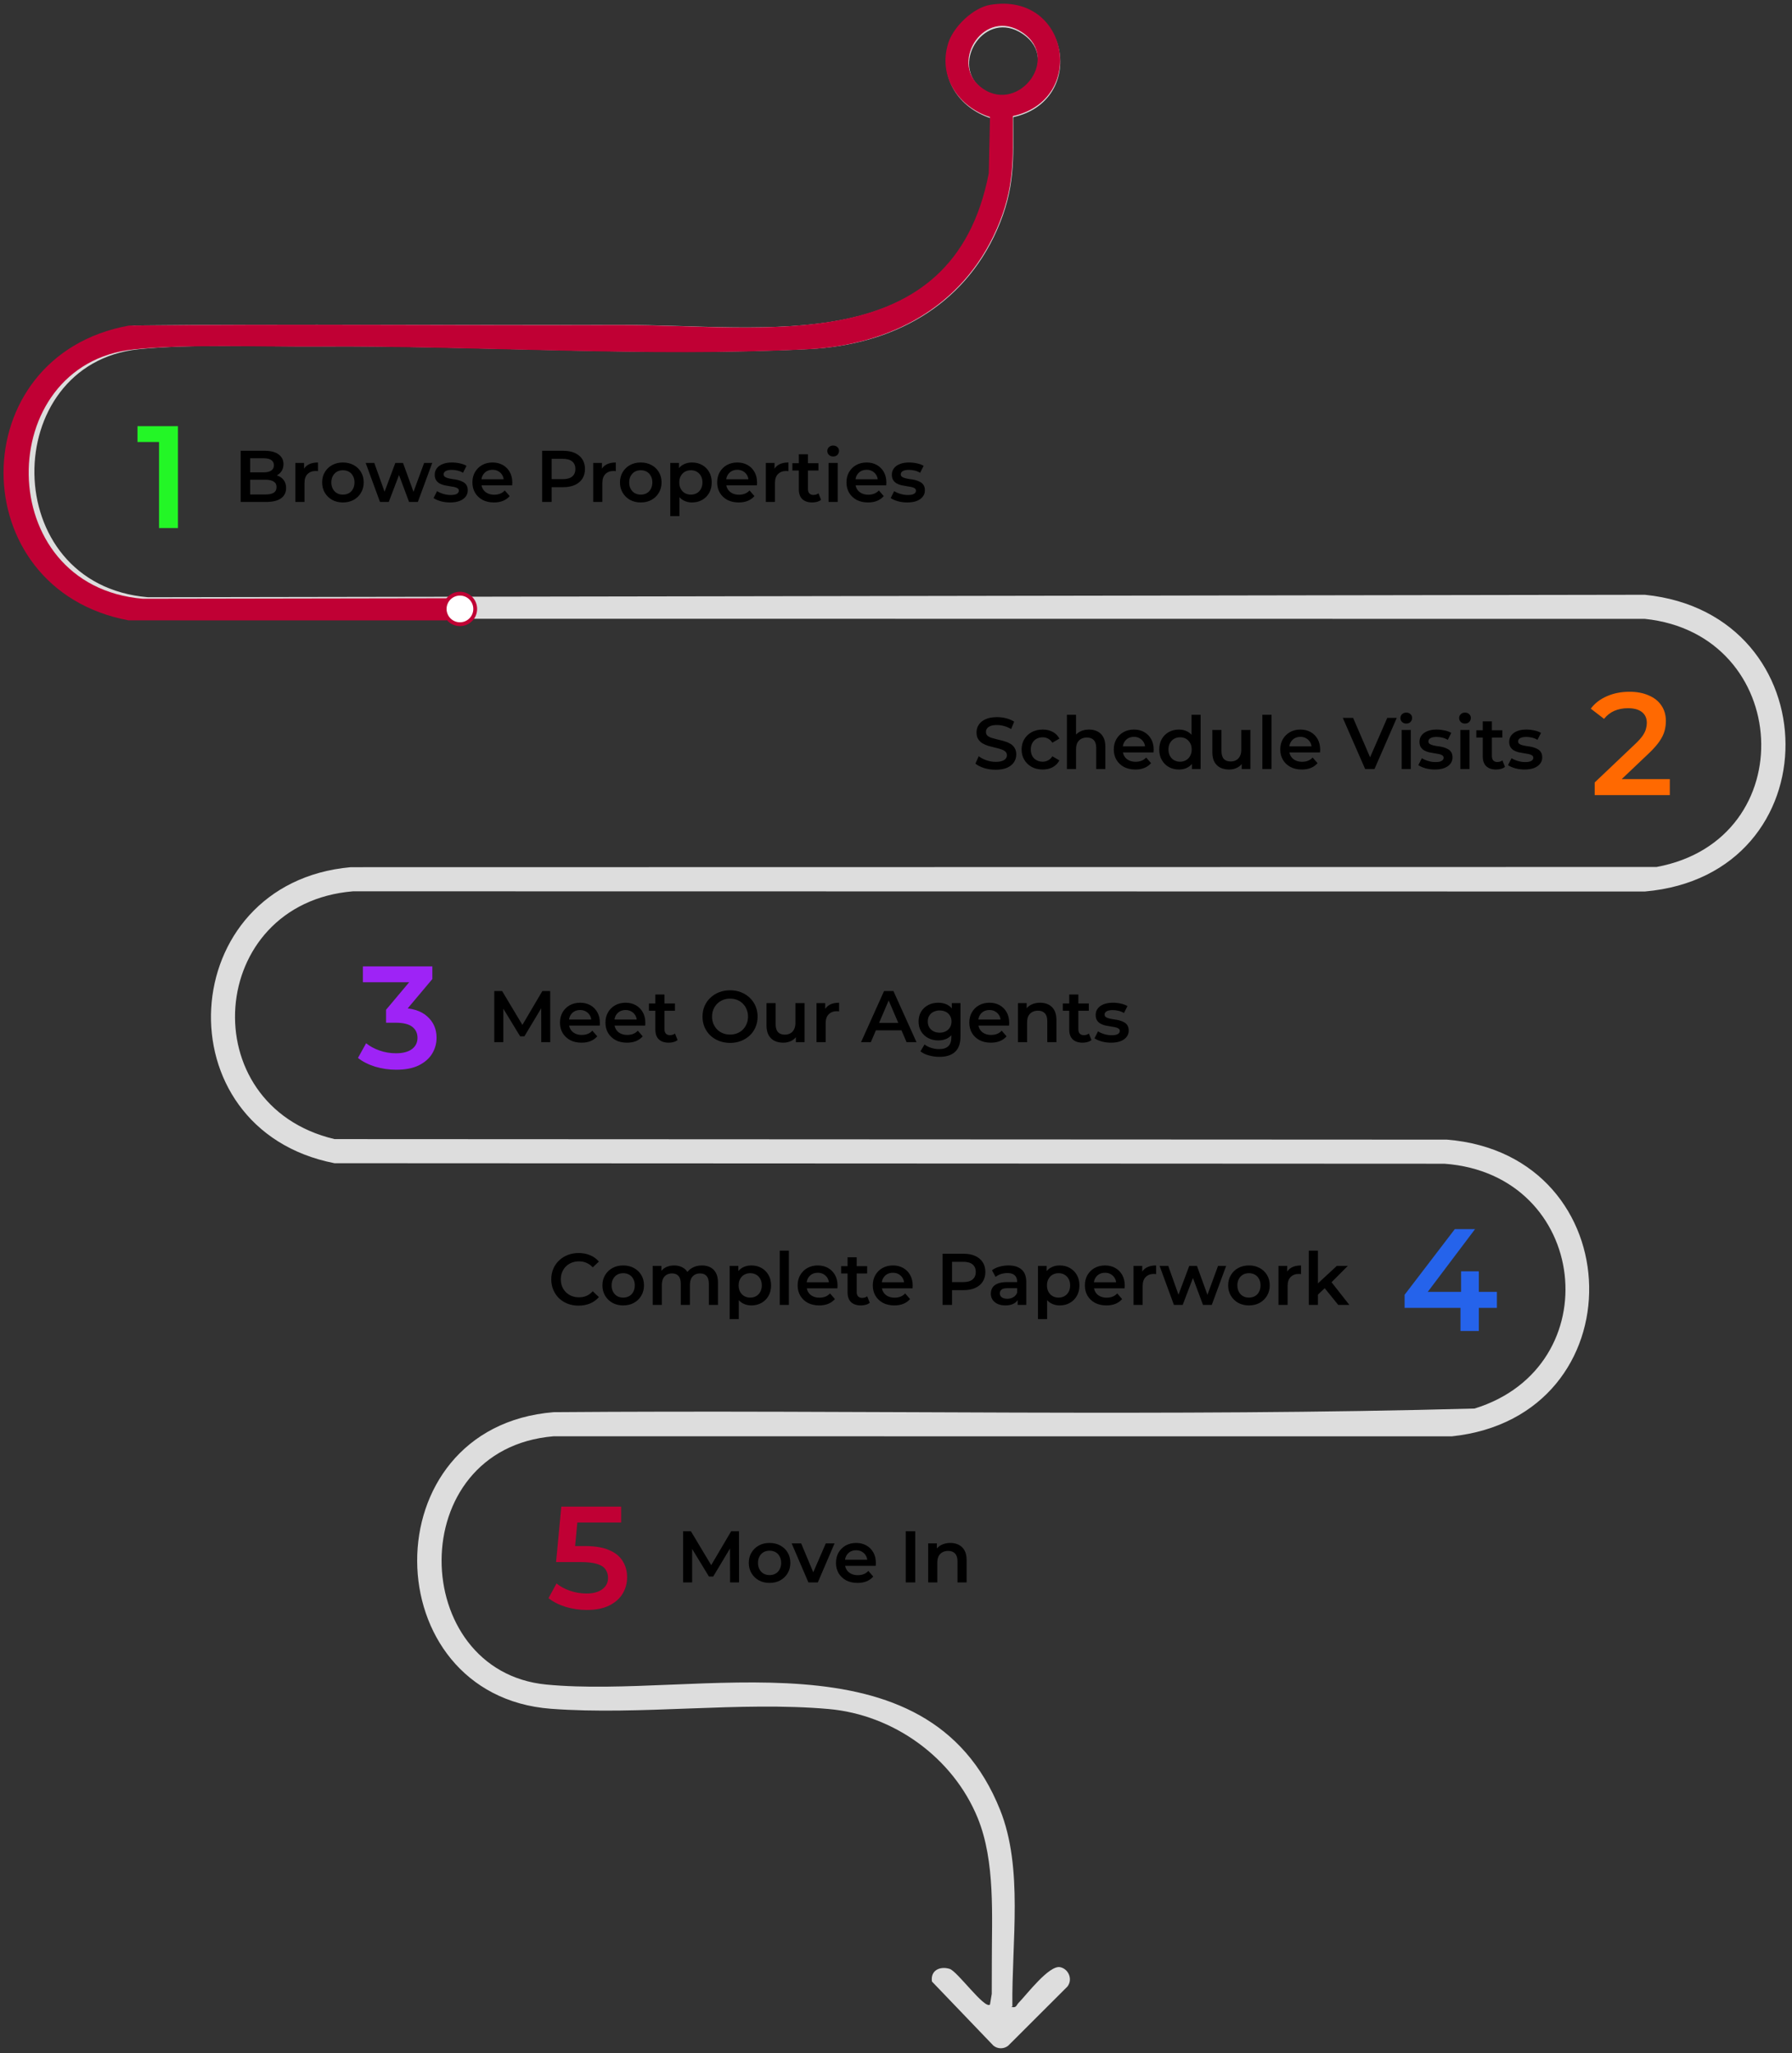<svg width="206" height="236" viewBox="0 0 206 236" fill="none" xmlns="http://www.w3.org/2000/svg">
<rect x="0" y="0" width="206" height="236" fill="#333333" stroke="none"/>
<path d="M189.09 102.479L40.588 102.456C23.737 103.845 22.069 127.06 38.451 130.94L166.33 131.001C187.725 132.739 188.361 162.844 166.885 165.11L63.637 165.102C46.289 166.554 46.932 192.109 62.804 193.641C80.236 195.324 106.587 187.07 114.971 208.058C117.649 214.759 116.295 223.167 116.376 230.649H116.29C116.295 230.666 116.298 230.682 116.3 230.699C116.842 230.84 116.839 230.489 117.083 230.239C117.999 229.311 120.605 225.85 121.881 226.129C122.845 226.337 123.352 227.543 122.698 228.363L115.901 235.15C115.41 235.549 114.694 235.549 114.202 235.15L107.134 227.779C106.945 226.498 108.041 225.982 109.165 226.323C110.053 226.592 113.195 230.996 113.803 230.425C113.875 229.976 113.944 229.566 114.008 229.194C114.008 228.009 114.019 226.825 114.016 225.639C114.005 220.282 114.438 213.988 112.39 208.975C109.557 202.041 102.721 197.105 95.236 196.451C85.009 195.554 73.609 197.194 63.345 196.426C43.042 194.902 42.514 164.054 63.639 162.331C98.913 162.048 134.306 162.877 169.513 161.912C185.086 157.099 182.691 134.997 166.053 133.772L38.451 133.712C18.453 129.79 20.04 101.5 40.311 99.685L190.431 99.66C207.338 96.531 206.008 72.906 189.088 71.14L15.375 71.121C-3.688 67.565 -3.702 40.867 15.422 37.416C34.061 37.219 52.841 37.411 71.394 37.352C87.898 37.3 109.562 41.415 113.725 20.018L113.867 13.58C110.225 12.399 107.894 8.933 109.096 5.114C109.673 3.271 111.927 1.079 113.883 0.749C122.914 -0.775 125.009 11.599 116.486 13.464C116.481 13.511 116.478 13.555 116.475 13.602C116.478 18.258 116.736 21.636 114.608 26.442C110.689 35.293 102.491 39.642 93.063 40.124C74.655 41.063 55.231 39.7 36.7 39.822C30.511 39.863 21.847 39.528 15.933 40.146C-0.103 41.825 -0.328 67.202 17.012 68.652L189.085 68.369C210.485 70.536 210.799 100.575 189.09 102.479ZM117.544 3.889C113.25 1.029 109.315 7.159 112.654 10.019C116.803 13.572 122.167 6.97 117.544 3.889Z" fill="#DDDDDD"/>
<path d="M113.822 0.558C122.901 -0.974 125.008 11.466 116.439 13.342C116.433 13.389 116.431 13.434 116.428 13.481C116.431 18.162 116.69 21.558 114.55 26.39C110.61 35.289 102.367 39.661 92.889 40.146C74.381 41.09 54.851 39.72 36.221 39.842C29.999 39.884 21.287 39.547 15.341 40.168C-0.781 41.857 -1.007 67.371 16.427 68.828L51.348 68.77V71.315L14.78 71.311C-4.386 67.736 -4.4 40.893 14.828 37.424C33.567 37.226 52.45 37.418 71.102 37.36C87.696 37.307 109.477 41.444 113.663 19.931L113.805 13.459C110.144 12.272 107.8 8.786 109.008 4.947C109.589 3.094 111.854 0.89 113.822 0.558ZM117.502 3.715C113.186 0.839 109.229 7.003 112.586 9.878C116.757 13.45 122.15 6.813 117.502 3.715Z" fill="#C00034"/>
<path d="M52.873 71.753C53.842 71.753 54.628 70.967 54.628 69.998C54.628 69.028 53.842 68.242 52.873 68.242C51.903 68.242 51.117 69.028 51.117 69.998C51.117 70.967 51.903 71.753 52.873 71.753Z" fill="white" stroke="#C00034" stroke-width="0.439"/>
<path d="M18.282 60.699V49.823L19.236 50.81H15.806V48.987H20.457V60.699H18.282Z" fill="#23F626"/>
<path d="M27.665 57.699V51.819H30.42C31.125 51.819 31.663 51.959 32.033 52.239C32.402 52.514 32.587 52.883 32.587 53.348C32.587 53.662 32.514 53.93 32.369 54.154C32.223 54.373 32.027 54.544 31.781 54.667C31.54 54.784 31.277 54.843 30.991 54.843L31.142 54.541C31.473 54.541 31.769 54.602 32.033 54.726C32.296 54.843 32.503 55.017 32.654 55.246C32.811 55.476 32.889 55.762 32.889 56.103C32.889 56.607 32.696 56.999 32.31 57.279C31.923 57.559 31.349 57.699 30.588 57.699H27.665ZM28.757 56.842H30.521C30.929 56.842 31.243 56.775 31.461 56.641C31.68 56.506 31.789 56.291 31.789 55.994C31.789 55.703 31.68 55.49 31.461 55.356C31.243 55.216 30.929 55.146 30.521 55.146H28.673V54.297H30.302C30.683 54.297 30.974 54.23 31.176 54.096C31.383 53.961 31.487 53.76 31.487 53.491C31.487 53.216 31.383 53.012 31.176 52.878C30.974 52.743 30.683 52.676 30.302 52.676H28.757V56.842ZM33.954 57.699V53.214H34.954V54.448L34.836 54.087C34.97 53.785 35.18 53.555 35.466 53.398C35.757 53.242 36.118 53.163 36.55 53.163V54.163C36.505 54.152 36.463 54.146 36.424 54.146C36.384 54.14 36.345 54.138 36.306 54.138C35.908 54.138 35.592 54.255 35.357 54.49C35.122 54.72 35.004 55.064 35.004 55.524V57.699H33.954ZM39.415 57.758C38.956 57.758 38.547 57.66 38.189 57.464C37.831 57.262 37.548 56.988 37.34 56.641C37.133 56.294 37.03 55.899 37.03 55.456C37.03 55.008 37.133 54.614 37.34 54.272C37.548 53.925 37.831 53.653 38.189 53.457C38.547 53.261 38.956 53.163 39.415 53.163C39.88 53.163 40.292 53.261 40.65 53.457C41.014 53.653 41.297 53.922 41.498 54.264C41.706 54.605 41.809 55.003 41.809 55.456C41.809 55.899 41.706 56.294 41.498 56.641C41.297 56.988 41.014 57.262 40.65 57.464C40.292 57.66 39.88 57.758 39.415 57.758ZM39.415 56.859C39.673 56.859 39.903 56.803 40.104 56.691C40.306 56.579 40.462 56.417 40.575 56.204C40.692 55.991 40.751 55.742 40.751 55.456C40.751 55.165 40.692 54.916 40.575 54.709C40.462 54.496 40.306 54.334 40.104 54.222C39.903 54.11 39.676 54.054 39.424 54.054C39.166 54.054 38.937 54.11 38.735 54.222C38.539 54.334 38.382 54.496 38.264 54.709C38.147 54.916 38.088 55.165 38.088 55.456C38.088 55.742 38.147 55.991 38.264 56.204C38.382 56.417 38.539 56.579 38.735 56.691C38.937 56.803 39.163 56.859 39.415 56.859ZM43.682 57.699L42.035 53.214H43.026L44.438 57.17H43.967L45.446 53.214H46.328L47.764 57.17H47.302L48.755 53.214H49.688L48.033 57.699H47.025L45.714 54.196H46.025L44.69 57.699H43.682ZM51.738 57.758C51.363 57.758 51.002 57.71 50.654 57.615C50.313 57.514 50.041 57.394 49.84 57.254L50.243 56.456C50.444 56.585 50.685 56.691 50.965 56.775C51.245 56.859 51.525 56.901 51.805 56.901C52.136 56.901 52.374 56.856 52.519 56.767C52.67 56.677 52.746 56.557 52.746 56.406C52.746 56.282 52.696 56.19 52.595 56.128C52.494 56.061 52.362 56.011 52.2 55.977C52.038 55.944 51.856 55.913 51.654 55.885C51.458 55.857 51.259 55.82 51.058 55.776C50.862 55.725 50.682 55.655 50.52 55.566C50.358 55.47 50.226 55.344 50.125 55.188C50.025 55.031 49.974 54.824 49.974 54.566C49.974 54.28 50.055 54.034 50.218 53.827C50.38 53.614 50.607 53.452 50.898 53.34C51.195 53.222 51.545 53.163 51.948 53.163C52.251 53.163 52.556 53.197 52.864 53.264C53.172 53.331 53.426 53.426 53.628 53.55L53.225 54.348C53.012 54.219 52.797 54.132 52.578 54.087C52.365 54.037 52.153 54.012 51.94 54.012C51.62 54.012 51.383 54.059 51.226 54.154C51.075 54.25 50.999 54.37 50.999 54.516C50.999 54.65 51.049 54.751 51.15 54.818C51.251 54.885 51.383 54.938 51.545 54.978C51.707 55.017 51.886 55.05 52.083 55.078C52.284 55.101 52.483 55.137 52.679 55.188C52.875 55.238 53.054 55.308 53.217 55.398C53.385 55.482 53.519 55.602 53.62 55.759C53.721 55.916 53.771 56.12 53.771 56.372C53.771 56.652 53.687 56.896 53.519 57.103C53.356 57.31 53.124 57.472 52.822 57.59C52.519 57.702 52.158 57.758 51.738 57.758ZM56.783 57.758C56.285 57.758 55.848 57.66 55.473 57.464C55.103 57.262 54.815 56.988 54.608 56.641C54.406 56.294 54.306 55.899 54.306 55.456C54.306 55.008 54.404 54.614 54.599 54.272C54.801 53.925 55.075 53.653 55.423 53.457C55.776 53.261 56.176 53.163 56.624 53.163C57.061 53.163 57.45 53.258 57.791 53.449C58.133 53.639 58.402 53.908 58.598 54.255C58.794 54.602 58.892 55.011 58.892 55.482C58.892 55.526 58.889 55.577 58.883 55.633C58.883 55.689 58.881 55.742 58.875 55.792H55.137V55.095H58.321L57.909 55.314C57.915 55.056 57.861 54.829 57.749 54.633C57.638 54.437 57.483 54.283 57.288 54.171C57.097 54.059 56.876 54.003 56.624 54.003C56.366 54.003 56.139 54.059 55.944 54.171C55.753 54.283 55.602 54.44 55.49 54.642C55.383 54.838 55.33 55.07 55.33 55.339V55.507C55.33 55.776 55.392 56.014 55.515 56.221C55.638 56.428 55.812 56.588 56.036 56.7C56.26 56.812 56.517 56.868 56.809 56.868C57.061 56.868 57.288 56.828 57.489 56.75C57.691 56.672 57.87 56.548 58.027 56.38L58.59 57.027C58.388 57.262 58.133 57.444 57.825 57.573C57.523 57.696 57.175 57.758 56.783 57.758ZM62.323 57.699V51.819H64.742C65.263 51.819 65.708 51.903 66.078 52.071C66.453 52.239 66.741 52.48 66.943 52.794C67.144 53.107 67.245 53.48 67.245 53.911C67.245 54.342 67.144 54.714 66.943 55.028C66.741 55.342 66.453 55.582 66.078 55.75C65.708 55.918 65.263 56.002 64.742 56.002H62.928L63.415 55.49V57.699H62.323ZM63.415 55.608L62.928 55.078H64.692C65.173 55.078 65.534 54.978 65.775 54.776C66.022 54.569 66.145 54.28 66.145 53.911C66.145 53.536 66.022 53.247 65.775 53.046C65.534 52.844 65.173 52.743 64.692 52.743H62.928L63.415 52.206V55.608ZM68.194 57.699V53.214H69.194V54.448L69.076 54.087C69.21 53.785 69.42 53.555 69.706 53.398C69.997 53.242 70.358 53.163 70.79 53.163V54.163C70.745 54.152 70.703 54.146 70.663 54.146C70.624 54.14 70.585 54.138 70.546 54.138C70.148 54.138 69.832 54.255 69.597 54.49C69.362 54.72 69.244 55.064 69.244 55.524V57.699H68.194ZM73.655 57.758C73.196 57.758 72.787 57.66 72.429 57.464C72.07 57.262 71.788 56.988 71.58 56.641C71.373 56.294 71.27 55.899 71.27 55.456C71.27 55.008 71.373 54.614 71.58 54.272C71.788 53.925 72.07 53.653 72.429 53.457C72.787 53.261 73.196 53.163 73.655 53.163C74.12 53.163 74.532 53.261 74.89 53.457C75.254 53.653 75.537 53.922 75.738 54.264C75.946 54.605 76.049 55.003 76.049 55.456C76.049 55.899 75.946 56.294 75.738 56.641C75.537 56.988 75.254 57.262 74.89 57.464C74.532 57.66 74.12 57.758 73.655 57.758ZM73.655 56.859C73.913 56.859 74.142 56.803 74.344 56.691C74.546 56.579 74.702 56.417 74.814 56.204C74.932 55.991 74.991 55.742 74.991 55.456C74.991 55.165 74.932 54.916 74.814 54.709C74.702 54.496 74.546 54.334 74.344 54.222C74.142 54.11 73.916 54.054 73.664 54.054C73.406 54.054 73.176 54.11 72.975 54.222C72.779 54.334 72.622 54.496 72.504 54.709C72.387 54.916 72.328 55.165 72.328 55.456C72.328 55.742 72.387 55.991 72.504 56.204C72.622 56.417 72.779 56.579 72.975 56.691C73.176 56.803 73.403 56.859 73.655 56.859ZM79.54 57.758C79.176 57.758 78.842 57.674 78.54 57.506C78.243 57.338 78.005 57.086 77.826 56.75C77.652 56.408 77.566 55.977 77.566 55.456C77.566 54.93 77.65 54.499 77.818 54.163C77.991 53.827 78.226 53.578 78.523 53.415C78.82 53.247 79.159 53.163 79.54 53.163C79.982 53.163 80.371 53.258 80.707 53.449C81.049 53.639 81.318 53.905 81.514 54.247C81.715 54.588 81.816 54.992 81.816 55.456C81.816 55.921 81.715 56.327 81.514 56.674C81.318 57.016 81.049 57.282 80.707 57.472C80.371 57.663 79.982 57.758 79.54 57.758ZM77.053 59.329V53.214H78.053V54.272L78.019 55.465L78.103 56.658V59.329H77.053ZM79.422 56.859C79.674 56.859 79.898 56.803 80.094 56.691C80.296 56.579 80.455 56.417 80.573 56.204C80.69 55.991 80.749 55.742 80.749 55.456C80.749 55.165 80.69 54.916 80.573 54.709C80.455 54.496 80.296 54.334 80.094 54.222C79.898 54.11 79.674 54.054 79.422 54.054C79.17 54.054 78.943 54.11 78.742 54.222C78.54 54.334 78.38 54.496 78.263 54.709C78.145 54.916 78.086 55.165 78.086 55.456C78.086 55.742 78.145 55.991 78.263 56.204C78.38 56.417 78.54 56.579 78.742 56.691C78.943 56.803 79.17 56.859 79.422 56.859ZM84.92 57.758C84.422 57.758 83.985 57.66 83.61 57.464C83.24 57.262 82.952 56.988 82.745 56.641C82.543 56.294 82.442 55.899 82.442 55.456C82.442 55.008 82.54 54.614 82.736 54.272C82.938 53.925 83.212 53.653 83.559 53.457C83.912 53.261 84.313 53.163 84.761 53.163C85.197 53.163 85.587 53.258 85.928 53.449C86.27 53.639 86.539 53.908 86.735 54.255C86.931 54.602 87.029 55.011 87.029 55.482C87.029 55.526 87.026 55.577 87.02 55.633C87.02 55.689 87.017 55.742 87.012 55.792H83.274V55.095H86.457L86.046 55.314C86.051 55.056 85.998 54.829 85.886 54.633C85.774 54.437 85.62 54.283 85.424 54.171C85.234 54.059 85.013 54.003 84.761 54.003C84.503 54.003 84.276 54.059 84.08 54.171C83.89 54.283 83.739 54.44 83.627 54.642C83.52 54.838 83.467 55.07 83.467 55.339V55.507C83.467 55.776 83.529 56.014 83.652 56.221C83.775 56.428 83.949 56.588 84.173 56.7C84.397 56.812 84.654 56.868 84.945 56.868C85.197 56.868 85.424 56.828 85.626 56.75C85.827 56.672 86.007 56.548 86.163 56.38L86.726 57.027C86.525 57.262 86.27 57.444 85.962 57.573C85.659 57.696 85.312 57.758 84.92 57.758ZM88.037 57.699V53.214H89.037V54.448L88.919 54.087C89.054 53.785 89.264 53.555 89.549 53.398C89.84 53.242 90.202 53.163 90.633 53.163V54.163C90.588 54.152 90.546 54.146 90.507 54.146C90.468 54.14 90.428 54.138 90.389 54.138C89.992 54.138 89.675 54.255 89.44 54.49C89.205 54.72 89.087 55.064 89.087 55.524V57.699H88.037ZM93.376 57.758C92.883 57.758 92.502 57.632 92.234 57.38C91.965 57.122 91.83 56.744 91.83 56.246V52.222H92.88V56.221C92.88 56.434 92.934 56.599 93.04 56.716C93.152 56.834 93.306 56.893 93.502 56.893C93.737 56.893 93.933 56.831 94.09 56.708L94.384 57.456C94.261 57.556 94.11 57.632 93.93 57.682C93.751 57.733 93.566 57.758 93.376 57.758ZM91.091 54.087V53.247H94.082V54.087H91.091ZM95.248 57.699V53.214H96.298V57.699H95.248ZM95.777 52.474C95.581 52.474 95.419 52.413 95.29 52.29C95.167 52.166 95.105 52.018 95.105 51.844C95.105 51.665 95.167 51.517 95.29 51.399C95.419 51.276 95.581 51.214 95.777 51.214C95.973 51.214 96.133 51.273 96.256 51.391C96.385 51.503 96.449 51.646 96.449 51.819C96.449 52.004 96.387 52.161 96.264 52.29C96.141 52.413 95.979 52.474 95.777 52.474ZM99.784 57.758C99.286 57.758 98.849 57.66 98.474 57.464C98.104 57.262 97.816 56.988 97.609 56.641C97.407 56.294 97.306 55.899 97.306 55.456C97.306 55.008 97.404 54.614 97.6 54.272C97.802 53.925 98.076 53.653 98.424 53.457C98.776 53.261 99.177 53.163 99.625 53.163C100.062 53.163 100.451 53.258 100.792 53.449C101.134 53.639 101.403 53.908 101.599 54.255C101.795 54.602 101.893 55.011 101.893 55.482C101.893 55.526 101.89 55.577 101.884 55.633C101.884 55.689 101.882 55.742 101.876 55.792H98.138V55.095H101.322L100.91 55.314C100.916 55.056 100.862 54.829 100.75 54.633C100.638 54.437 100.484 54.283 100.288 54.171C100.098 54.059 99.877 54.003 99.625 54.003C99.367 54.003 99.14 54.059 98.944 54.171C98.754 54.283 98.603 54.44 98.491 54.642C98.384 54.838 98.331 55.07 98.331 55.339V55.507C98.331 55.776 98.393 56.014 98.516 56.221C98.639 56.428 98.813 56.588 99.037 56.7C99.261 56.812 99.518 56.868 99.809 56.868C100.062 56.868 100.288 56.828 100.49 56.75C100.692 56.672 100.871 56.548 101.028 56.38L101.59 57.027C101.389 57.262 101.134 57.444 100.826 57.573C100.524 57.696 100.176 57.758 99.784 57.758ZM104.287 57.758C103.912 57.758 103.551 57.71 103.204 57.615C102.862 57.514 102.59 57.394 102.389 57.254L102.792 56.456C102.994 56.585 103.234 56.691 103.514 56.775C103.794 56.859 104.074 56.901 104.354 56.901C104.685 56.901 104.923 56.856 105.068 56.767C105.22 56.677 105.295 56.557 105.295 56.406C105.295 56.282 105.245 56.19 105.144 56.128C105.043 56.061 104.912 56.011 104.749 55.977C104.587 55.944 104.405 55.913 104.203 55.885C104.007 55.857 103.808 55.82 103.607 55.776C103.411 55.725 103.232 55.655 103.069 55.566C102.907 55.47 102.775 55.344 102.674 55.188C102.574 55.031 102.523 54.824 102.523 54.566C102.523 54.28 102.604 54.034 102.767 53.827C102.929 53.614 103.156 53.452 103.447 53.34C103.744 53.222 104.094 53.163 104.497 53.163C104.8 53.163 105.105 53.197 105.413 53.264C105.721 53.331 105.976 53.426 106.177 53.55L105.774 54.348C105.561 54.219 105.346 54.132 105.127 54.087C104.914 54.037 104.702 54.012 104.489 54.012C104.17 54.012 103.932 54.059 103.775 54.154C103.624 54.25 103.548 54.37 103.548 54.516C103.548 54.65 103.598 54.751 103.699 54.818C103.8 54.885 103.932 54.938 104.094 54.978C104.256 55.017 104.436 55.05 104.632 55.078C104.833 55.101 105.032 55.137 105.228 55.188C105.424 55.238 105.603 55.308 105.766 55.398C105.934 55.482 106.068 55.602 106.169 55.759C106.27 55.916 106.32 56.12 106.32 56.372C106.32 56.652 106.236 56.896 106.068 57.103C105.906 57.31 105.673 57.472 105.371 57.59C105.068 57.702 104.707 57.758 104.287 57.758Z" fill="black"/>
<path d="M114.448 88.482C113.989 88.482 113.55 88.418 113.13 88.289C112.71 88.155 112.376 87.984 112.13 87.777L112.508 86.928C112.743 87.113 113.034 87.267 113.382 87.39C113.729 87.514 114.084 87.575 114.448 87.575C114.756 87.575 115.006 87.542 115.196 87.474C115.386 87.407 115.526 87.318 115.616 87.206C115.706 87.088 115.75 86.956 115.75 86.811C115.75 86.632 115.686 86.489 115.557 86.382C115.428 86.27 115.26 86.184 115.053 86.122C114.852 86.055 114.625 85.993 114.373 85.937C114.126 85.881 113.877 85.817 113.625 85.744C113.379 85.666 113.152 85.568 112.945 85.45C112.743 85.327 112.578 85.164 112.449 84.963C112.32 84.761 112.256 84.504 112.256 84.19C112.256 83.871 112.34 83.58 112.508 83.316C112.682 83.048 112.942 82.835 113.289 82.678C113.642 82.516 114.087 82.434 114.625 82.434C114.978 82.434 115.328 82.479 115.675 82.569C116.022 82.658 116.324 82.787 116.582 82.955L116.238 83.804C115.974 83.647 115.703 83.532 115.423 83.459C115.143 83.381 114.874 83.342 114.616 83.342C114.314 83.342 114.068 83.378 113.877 83.451C113.692 83.524 113.555 83.619 113.466 83.736C113.382 83.854 113.34 83.988 113.34 84.14C113.34 84.319 113.401 84.464 113.524 84.576C113.653 84.683 113.818 84.767 114.02 84.828C114.227 84.89 114.457 84.952 114.709 85.013C114.961 85.069 115.21 85.134 115.456 85.206C115.708 85.279 115.935 85.374 116.137 85.492C116.344 85.61 116.509 85.769 116.632 85.971C116.761 86.172 116.826 86.427 116.826 86.735C116.826 87.049 116.739 87.34 116.565 87.609C116.397 87.872 116.137 88.085 115.784 88.247C115.431 88.404 114.986 88.482 114.448 88.482ZM119.866 88.457C119.395 88.457 118.975 88.359 118.606 88.163C118.242 87.962 117.956 87.687 117.749 87.34C117.542 86.993 117.438 86.598 117.438 86.156C117.438 85.708 117.542 85.313 117.749 84.971C117.956 84.624 118.242 84.352 118.606 84.156C118.975 83.96 119.395 83.862 119.866 83.862C120.302 83.862 120.686 83.952 121.016 84.131C121.352 84.305 121.607 84.562 121.781 84.904L120.974 85.374C120.84 85.162 120.675 85.005 120.479 84.904C120.288 84.803 120.081 84.753 119.857 84.753C119.6 84.753 119.367 84.809 119.16 84.921C118.953 85.033 118.79 85.195 118.673 85.408C118.555 85.615 118.496 85.864 118.496 86.156C118.496 86.447 118.555 86.699 118.673 86.912C118.79 87.119 118.953 87.278 119.16 87.39C119.367 87.502 119.6 87.558 119.857 87.558C120.081 87.558 120.288 87.508 120.479 87.407C120.675 87.306 120.84 87.15 120.974 86.937L121.781 87.407C121.607 87.743 121.352 88.004 121.016 88.188C120.686 88.368 120.302 88.457 119.866 88.457ZM125.193 83.862C125.551 83.862 125.87 83.932 126.15 84.072C126.436 84.212 126.66 84.428 126.822 84.719C126.985 85.005 127.066 85.374 127.066 85.828V88.398H126.016V85.962C126.016 85.565 125.921 85.268 125.73 85.072C125.545 84.876 125.285 84.778 124.949 84.778C124.703 84.778 124.484 84.828 124.294 84.929C124.103 85.03 123.955 85.181 123.849 85.383C123.748 85.579 123.697 85.828 123.697 86.13V88.398H122.647V82.166H123.697V85.122L123.471 84.753C123.627 84.467 123.854 84.249 124.151 84.098C124.453 83.941 124.801 83.862 125.193 83.862ZM130.514 88.457C130.016 88.457 129.579 88.359 129.204 88.163C128.834 87.962 128.546 87.687 128.339 87.34C128.137 86.993 128.036 86.598 128.036 86.156C128.036 85.708 128.134 85.313 128.33 84.971C128.532 84.624 128.806 84.352 129.154 84.156C129.506 83.96 129.907 83.862 130.355 83.862C130.792 83.862 131.181 83.958 131.522 84.148C131.864 84.338 132.133 84.607 132.329 84.954C132.525 85.302 132.623 85.71 132.623 86.181C132.623 86.226 132.62 86.276 132.614 86.332C132.614 86.388 132.612 86.441 132.606 86.492H128.868V85.794H132.052L131.64 86.013C131.646 85.755 131.592 85.528 131.48 85.332C131.368 85.136 131.214 84.982 131.018 84.87C130.828 84.758 130.607 84.702 130.355 84.702C130.097 84.702 129.87 84.758 129.674 84.87C129.484 84.982 129.333 85.139 129.221 85.341C129.114 85.537 129.061 85.769 129.061 86.038V86.206C129.061 86.475 129.123 86.713 129.246 86.92C129.369 87.127 129.543 87.287 129.767 87.399C129.991 87.511 130.248 87.567 130.54 87.567C130.792 87.567 131.018 87.528 131.22 87.449C131.422 87.371 131.601 87.248 131.758 87.08L132.32 87.726C132.119 87.962 131.864 88.144 131.556 88.272C131.254 88.396 130.906 88.457 130.514 88.457ZM135.53 88.457C135.099 88.457 134.709 88.362 134.362 88.172C134.021 87.976 133.752 87.707 133.556 87.365C133.36 87.024 133.262 86.62 133.262 86.156C133.262 85.691 133.36 85.288 133.556 84.946C133.752 84.604 134.021 84.338 134.362 84.148C134.709 83.958 135.099 83.862 135.53 83.862C135.905 83.862 136.241 83.946 136.538 84.114C136.835 84.277 137.07 84.526 137.243 84.862C137.417 85.198 137.504 85.629 137.504 86.156C137.504 86.676 137.42 87.108 137.252 87.449C137.084 87.785 136.851 88.037 136.555 88.205C136.258 88.373 135.916 88.457 135.53 88.457ZM135.656 87.558C135.908 87.558 136.132 87.502 136.328 87.39C136.529 87.278 136.689 87.116 136.807 86.903C136.93 86.69 136.991 86.441 136.991 86.156C136.991 85.864 136.93 85.615 136.807 85.408C136.689 85.195 136.529 85.033 136.328 84.921C136.132 84.809 135.908 84.753 135.656 84.753C135.404 84.753 135.177 84.809 134.975 84.921C134.779 85.033 134.62 85.195 134.497 85.408C134.379 85.615 134.32 85.864 134.32 86.156C134.32 86.441 134.379 86.69 134.497 86.903C134.62 87.116 134.779 87.278 134.975 87.39C135.177 87.502 135.404 87.558 135.656 87.558ZM137.017 88.398V87.34L137.059 86.147L136.975 84.954V82.166H138.016V88.398H137.017ZM141.297 88.457C140.916 88.457 140.58 88.387 140.289 88.247C139.997 88.102 139.771 87.883 139.608 87.592C139.446 87.295 139.365 86.923 139.365 86.475V83.913H140.415V86.332C140.415 86.735 140.504 87.038 140.683 87.239C140.868 87.435 141.129 87.533 141.465 87.533C141.711 87.533 141.924 87.483 142.103 87.382C142.288 87.281 142.431 87.13 142.531 86.928C142.638 86.727 142.691 86.478 142.691 86.181V83.913H143.741V88.398H142.741V87.189L142.918 87.558C142.767 87.85 142.545 88.074 142.254 88.23C141.963 88.382 141.644 88.457 141.297 88.457ZM145.116 88.398V82.166H146.166V88.398H145.116ZM149.652 88.457C149.154 88.457 148.717 88.359 148.342 88.163C147.972 87.962 147.684 87.687 147.477 87.34C147.275 86.993 147.174 86.598 147.174 86.156C147.174 85.708 147.272 85.313 147.468 84.971C147.67 84.624 147.944 84.352 148.291 84.156C148.644 83.96 149.045 83.862 149.493 83.862C149.929 83.862 150.319 83.958 150.66 84.148C151.002 84.338 151.271 84.607 151.467 84.954C151.663 85.302 151.761 85.71 151.761 86.181C151.761 86.226 151.758 86.276 151.752 86.332C151.752 86.388 151.749 86.441 151.744 86.492H148.006V85.794H151.189L150.778 86.013C150.783 85.755 150.73 85.528 150.618 85.332C150.506 85.136 150.352 84.982 150.156 84.87C149.966 84.758 149.745 84.702 149.493 84.702C149.235 84.702 149.008 84.758 148.812 84.87C148.622 84.982 148.471 85.139 148.359 85.341C148.252 85.537 148.199 85.769 148.199 86.038V86.206C148.199 86.475 148.261 86.713 148.384 86.92C148.507 87.127 148.681 87.287 148.905 87.399C149.129 87.511 149.386 87.567 149.677 87.567C149.929 87.567 150.156 87.528 150.358 87.449C150.559 87.371 150.739 87.248 150.895 87.08L151.458 87.726C151.257 87.962 151.002 88.144 150.694 88.272C150.391 88.396 150.044 88.457 149.652 88.457ZM156.93 88.398L154.36 82.518H155.544L157.838 87.836H157.157L159.476 82.518H160.568L158.006 88.398H156.93ZM161.128 88.398V83.913H162.178V88.398H161.128ZM161.657 83.174C161.461 83.174 161.299 83.112 161.17 82.989C161.047 82.866 160.985 82.717 160.985 82.544C160.985 82.364 161.047 82.216 161.17 82.098C161.299 81.975 161.461 81.914 161.657 81.914C161.853 81.914 162.013 81.972 162.136 82.09C162.265 82.202 162.329 82.345 162.329 82.518C162.329 82.703 162.268 82.86 162.145 82.989C162.021 83.112 161.859 83.174 161.657 83.174ZM164.942 88.457C164.567 88.457 164.206 88.41 163.859 88.314C163.517 88.214 163.246 88.093 163.044 87.953L163.447 87.155C163.649 87.284 163.89 87.39 164.17 87.474C164.45 87.558 164.73 87.6 165.01 87.6C165.34 87.6 165.578 87.556 165.724 87.466C165.875 87.376 165.95 87.256 165.95 87.105C165.95 86.982 165.9 86.889 165.799 86.828C165.698 86.76 165.567 86.71 165.404 86.676C165.242 86.643 165.06 86.612 164.858 86.584C164.662 86.556 164.464 86.52 164.262 86.475C164.066 86.424 163.887 86.354 163.724 86.265C163.562 86.17 163.43 86.044 163.33 85.887C163.229 85.73 163.178 85.523 163.178 85.265C163.178 84.98 163.26 84.733 163.422 84.526C163.584 84.313 163.811 84.151 164.102 84.039C164.399 83.921 164.749 83.862 165.152 83.862C165.455 83.862 165.76 83.896 166.068 83.963C166.376 84.03 166.631 84.126 166.832 84.249L166.429 85.047C166.216 84.918 166.001 84.831 165.782 84.786C165.57 84.736 165.357 84.711 165.144 84.711C164.825 84.711 164.587 84.758 164.43 84.854C164.279 84.949 164.203 85.069 164.203 85.215C164.203 85.349 164.254 85.45 164.354 85.517C164.455 85.584 164.587 85.638 164.749 85.677C164.912 85.716 165.091 85.75 165.287 85.778C165.488 85.8 165.687 85.836 165.883 85.887C166.079 85.937 166.258 86.007 166.421 86.097C166.589 86.181 166.723 86.301 166.824 86.458C166.925 86.615 166.975 86.819 166.975 87.071C166.975 87.351 166.891 87.595 166.723 87.802C166.561 88.009 166.328 88.172 166.026 88.289C165.724 88.401 165.362 88.457 164.942 88.457ZM167.879 88.398V83.913H168.929V88.398H167.879ZM168.409 83.174C168.213 83.174 168.05 83.112 167.921 82.989C167.798 82.866 167.737 82.717 167.737 82.544C167.737 82.364 167.798 82.216 167.921 82.098C168.05 81.975 168.213 81.914 168.409 81.914C168.605 81.914 168.764 81.972 168.887 82.09C169.016 82.202 169.081 82.345 169.081 82.518C169.081 82.703 169.019 82.86 168.896 82.989C168.773 83.112 168.61 83.174 168.409 83.174ZM171.996 88.457C171.503 88.457 171.122 88.331 170.854 88.079C170.585 87.822 170.45 87.444 170.45 86.945V82.922H171.5V86.92C171.5 87.133 171.554 87.298 171.66 87.416C171.772 87.533 171.926 87.592 172.122 87.592C172.357 87.592 172.553 87.53 172.71 87.407L173.004 88.155C172.881 88.256 172.73 88.331 172.55 88.382C172.371 88.432 172.186 88.457 171.996 88.457ZM169.711 84.786V83.946H172.702V84.786H169.711ZM175.254 88.457C174.879 88.457 174.517 88.41 174.17 88.314C173.829 88.214 173.557 88.093 173.355 87.953L173.759 87.155C173.96 87.284 174.201 87.39 174.481 87.474C174.761 87.558 175.041 87.6 175.321 87.6C175.651 87.6 175.889 87.556 176.035 87.466C176.186 87.376 176.262 87.256 176.262 87.105C176.262 86.982 176.211 86.889 176.111 86.828C176.01 86.76 175.878 86.71 175.716 86.676C175.553 86.643 175.371 86.612 175.17 86.584C174.974 86.556 174.775 86.52 174.573 86.475C174.377 86.424 174.198 86.354 174.036 86.265C173.873 86.17 173.742 86.044 173.641 85.887C173.54 85.73 173.49 85.523 173.49 85.265C173.49 84.98 173.571 84.733 173.733 84.526C173.896 84.313 174.123 84.151 174.414 84.039C174.711 83.921 175.061 83.862 175.464 83.862C175.766 83.862 176.071 83.896 176.379 83.963C176.687 84.03 176.942 84.126 177.144 84.249L176.741 85.047C176.528 84.918 176.312 84.831 176.094 84.786C175.881 84.736 175.668 84.711 175.455 84.711C175.136 84.711 174.898 84.758 174.741 84.854C174.59 84.949 174.515 85.069 174.515 85.215C174.515 85.349 174.565 85.45 174.666 85.517C174.767 85.584 174.898 85.638 175.061 85.677C175.223 85.716 175.402 85.75 175.598 85.778C175.8 85.8 175.999 85.836 176.195 85.887C176.391 85.937 176.57 86.007 176.732 86.097C176.9 86.181 177.035 86.301 177.135 86.458C177.236 86.615 177.287 86.819 177.287 87.071C177.287 87.351 177.203 87.595 177.035 87.802C176.872 88.009 176.64 88.172 176.337 88.289C176.035 88.401 175.674 88.457 175.254 88.457Z" fill="black"/>
<path d="M183.32 91.398V89.943L187.972 85.525C188.362 85.157 188.652 84.834 188.842 84.555C189.031 84.276 189.154 84.019 189.21 83.785C189.277 83.54 189.31 83.311 189.31 83.099C189.31 82.564 189.126 82.151 188.758 81.861C188.39 81.56 187.849 81.409 187.135 81.409C186.566 81.409 186.047 81.51 185.579 81.71C185.122 81.911 184.726 82.218 184.391 82.631L182.868 81.46C183.326 80.846 183.939 80.372 184.709 80.037C185.49 79.691 186.36 79.519 187.319 79.519C188.167 79.519 188.903 79.658 189.528 79.937C190.163 80.205 190.649 80.589 190.983 81.091C191.329 81.593 191.502 82.19 191.502 82.882C191.502 83.261 191.452 83.64 191.351 84.019C191.251 84.388 191.061 84.778 190.783 85.191C190.504 85.603 190.097 86.066 189.561 86.579L185.562 90.378L185.11 89.558H191.954V91.398H183.32Z" fill="#FF6901"/>
<path d="M45.55 122.966C44.725 122.966 43.916 122.849 43.124 122.615C42.343 122.369 41.685 122.035 41.15 121.611L42.087 119.921C42.51 120.267 43.024 120.546 43.626 120.757C44.228 120.969 44.858 121.075 45.517 121.075C46.297 121.075 46.905 120.919 47.34 120.607C47.776 120.283 47.993 119.848 47.993 119.302C47.993 118.766 47.792 118.342 47.391 118.03C46.989 117.718 46.342 117.562 45.45 117.562H44.379V116.072L47.725 112.09L48.01 112.91H41.718V111.086H49.7V112.542L46.353 116.524L45.215 115.855H45.868C47.307 115.855 48.383 116.178 49.097 116.825C49.822 117.461 50.185 118.281 50.185 119.285C50.185 119.943 50.018 120.551 49.683 121.109C49.348 121.667 48.835 122.118 48.144 122.464C47.463 122.799 46.599 122.966 45.55 122.966Z" fill="#9E23F6"/>
<path d="M56.821 119.799V113.919H57.72L60.29 118.211H59.82L62.348 113.919H63.247L63.255 119.799H62.222L62.214 115.54H62.432L60.282 119.127H59.794L57.61 115.54H57.862V119.799H56.821ZM66.851 119.858C66.353 119.858 65.916 119.76 65.541 119.564C65.171 119.362 64.883 119.088 64.675 118.74C64.474 118.393 64.373 117.998 64.373 117.556C64.373 117.108 64.471 116.713 64.667 116.372C64.869 116.024 65.143 115.753 65.49 115.557C65.843 115.361 66.243 115.263 66.692 115.263C67.128 115.263 67.517 115.358 67.859 115.548C68.201 115.739 68.469 116.008 68.665 116.355C68.862 116.702 68.96 117.111 68.96 117.581C68.96 117.626 68.957 117.676 68.951 117.732C68.951 117.788 68.948 117.842 68.943 117.892H65.205V117.195H68.388L67.977 117.413C67.982 117.156 67.929 116.929 67.817 116.733C67.705 116.537 67.551 116.383 67.355 116.271C67.165 116.159 66.944 116.103 66.692 116.103C66.434 116.103 66.207 116.159 66.011 116.271C65.821 116.383 65.669 116.54 65.558 116.741C65.451 116.937 65.398 117.17 65.398 117.438V117.606C65.398 117.875 65.46 118.113 65.583 118.32C65.706 118.528 65.879 118.687 66.103 118.799C66.328 118.911 66.585 118.967 66.876 118.967C67.128 118.967 67.355 118.928 67.557 118.85C67.758 118.771 67.938 118.648 68.094 118.48L68.657 119.127C68.456 119.362 68.201 119.544 67.893 119.673C67.59 119.796 67.243 119.858 66.851 119.858ZM72.076 119.858C71.578 119.858 71.141 119.76 70.766 119.564C70.397 119.362 70.108 119.088 69.901 118.74C69.699 118.393 69.599 117.998 69.599 117.556C69.599 117.108 69.697 116.713 69.892 116.372C70.094 116.024 70.368 115.753 70.716 115.557C71.069 115.361 71.469 115.263 71.917 115.263C72.354 115.263 72.743 115.358 73.085 115.548C73.426 115.739 73.695 116.008 73.891 116.355C74.087 116.702 74.185 117.111 74.185 117.581C74.185 117.626 74.182 117.676 74.177 117.732C74.177 117.788 74.174 117.842 74.168 117.892H70.43V117.195H73.614L73.202 117.413C73.208 117.156 73.154 116.929 73.043 116.733C72.93 116.537 72.776 116.383 72.581 116.271C72.39 116.159 72.169 116.103 71.917 116.103C71.659 116.103 71.433 116.159 71.237 116.271C71.046 116.383 70.895 116.54 70.783 116.741C70.677 116.937 70.623 117.17 70.623 117.438V117.606C70.623 117.875 70.685 118.113 70.808 118.32C70.931 118.528 71.105 118.687 71.329 118.799C71.553 118.911 71.811 118.967 72.102 118.967C72.354 118.967 72.581 118.928 72.782 118.85C72.984 118.771 73.163 118.648 73.32 118.48L73.882 119.127C73.681 119.362 73.426 119.544 73.118 119.673C72.816 119.796 72.469 119.858 72.076 119.858ZM76.882 119.858C76.389 119.858 76.008 119.732 75.74 119.48C75.471 119.222 75.336 118.844 75.336 118.346V114.322H76.386V118.32C76.386 118.533 76.439 118.698 76.546 118.816C76.658 118.934 76.812 118.992 77.008 118.992C77.243 118.992 77.439 118.931 77.596 118.808L77.89 119.555C77.767 119.656 77.615 119.732 77.436 119.782C77.257 119.832 77.072 119.858 76.882 119.858ZM74.597 116.187V115.347H77.588V116.187H74.597ZM83.931 119.883C83.472 119.883 83.049 119.807 82.663 119.656C82.276 119.505 81.94 119.295 81.655 119.026C81.369 118.752 81.148 118.432 80.991 118.068C80.834 117.699 80.756 117.296 80.756 116.859C80.756 116.422 80.834 116.022 80.991 115.658C81.148 115.288 81.369 114.969 81.655 114.7C81.94 114.426 82.276 114.213 82.663 114.062C83.049 113.91 83.469 113.835 83.923 113.835C84.382 113.835 84.802 113.91 85.183 114.062C85.569 114.213 85.905 114.426 86.191 114.7C86.476 114.969 86.698 115.288 86.854 115.658C87.011 116.022 87.09 116.422 87.09 116.859C87.09 117.296 87.011 117.699 86.854 118.068C86.698 118.438 86.476 118.757 86.191 119.026C85.905 119.295 85.569 119.505 85.183 119.656C84.802 119.807 84.385 119.883 83.931 119.883ZM83.923 118.925C84.219 118.925 84.494 118.875 84.746 118.774C84.998 118.673 85.216 118.53 85.401 118.346C85.586 118.155 85.729 117.937 85.829 117.69C85.936 117.438 85.989 117.161 85.989 116.859C85.989 116.556 85.936 116.282 85.829 116.036C85.729 115.784 85.586 115.565 85.401 115.38C85.216 115.19 84.998 115.044 84.746 114.944C84.494 114.843 84.219 114.792 83.923 114.792C83.626 114.792 83.352 114.843 83.1 114.944C82.853 115.044 82.635 115.19 82.444 115.38C82.26 115.565 82.114 115.784 82.007 116.036C81.907 116.282 81.856 116.556 81.856 116.859C81.856 117.156 81.907 117.43 82.007 117.682C82.114 117.934 82.26 118.155 82.444 118.346C82.629 118.53 82.847 118.673 83.1 118.774C83.352 118.875 83.626 118.925 83.923 118.925ZM90.045 119.858C89.664 119.858 89.328 119.788 89.037 119.648C88.745 119.502 88.519 119.284 88.356 118.992C88.194 118.696 88.113 118.323 88.113 117.875V115.313H89.163V117.732C89.163 118.136 89.252 118.438 89.431 118.64C89.616 118.836 89.877 118.934 90.213 118.934C90.459 118.934 90.672 118.883 90.851 118.782C91.036 118.682 91.179 118.53 91.279 118.329C91.386 118.127 91.439 117.878 91.439 117.581V115.313H92.489V119.799H91.489V118.589L91.666 118.959C91.515 119.25 91.293 119.474 91.002 119.631C90.711 119.782 90.392 119.858 90.045 119.858ZM93.864 119.799V115.313H94.863V116.548L94.746 116.187C94.88 115.884 95.09 115.655 95.376 115.498C95.667 115.341 96.028 115.263 96.459 115.263V116.262C96.415 116.251 96.373 116.246 96.333 116.246C96.294 116.24 96.255 116.237 96.216 116.237C95.818 116.237 95.502 116.355 95.267 116.59C95.031 116.82 94.914 117.164 94.914 117.623V119.799H93.864ZM98.982 119.799L101.628 113.919H102.703L105.357 119.799H104.215L101.939 114.498H102.375L100.107 119.799H98.982ZM100.2 118.438L100.494 117.581H103.669L103.963 118.438H100.2ZM107.996 121.487C107.582 121.487 107.176 121.431 106.778 121.319C106.386 121.213 106.064 121.056 105.812 120.849L106.283 120.059C106.479 120.222 106.725 120.35 107.022 120.446C107.324 120.546 107.629 120.597 107.937 120.597C108.43 120.597 108.791 120.482 109.021 120.252C109.251 120.028 109.365 119.69 109.365 119.236V118.438L109.449 117.422L109.416 116.405V115.313H110.415V119.118C110.415 119.93 110.208 120.527 109.794 120.908C109.379 121.294 108.78 121.487 107.996 121.487ZM107.862 119.597C107.436 119.597 107.05 119.508 106.703 119.328C106.361 119.144 106.089 118.889 105.888 118.564C105.692 118.239 105.594 117.858 105.594 117.422C105.594 116.99 105.692 116.612 105.888 116.288C106.089 115.963 106.361 115.711 106.703 115.532C107.05 115.352 107.436 115.263 107.862 115.263C108.243 115.263 108.584 115.338 108.887 115.49C109.189 115.641 109.43 115.876 109.609 116.195C109.794 116.514 109.886 116.923 109.886 117.422C109.886 117.92 109.794 118.332 109.609 118.656C109.43 118.976 109.189 119.214 108.887 119.37C108.584 119.522 108.243 119.597 107.862 119.597ZM108.021 118.707C108.285 118.707 108.52 118.654 108.727 118.547C108.934 118.435 109.094 118.284 109.206 118.094C109.323 117.898 109.382 117.674 109.382 117.422C109.382 117.17 109.323 116.948 109.206 116.758C109.094 116.562 108.934 116.414 108.727 116.313C108.52 116.206 108.285 116.153 108.021 116.153C107.758 116.153 107.52 116.206 107.307 116.313C107.1 116.414 106.938 116.562 106.82 116.758C106.708 116.948 106.652 117.17 106.652 117.422C106.652 117.674 106.708 117.898 106.82 118.094C106.938 118.284 107.1 118.435 107.307 118.547C107.52 118.654 107.758 118.707 108.021 118.707ZM113.904 119.858C113.406 119.858 112.969 119.76 112.594 119.564C112.224 119.362 111.936 119.088 111.729 118.74C111.527 118.393 111.426 117.998 111.426 117.556C111.426 117.108 111.524 116.713 111.72 116.372C111.922 116.024 112.196 115.753 112.543 115.557C112.896 115.361 113.297 115.263 113.745 115.263C114.181 115.263 114.571 115.358 114.912 115.548C115.254 115.739 115.523 116.008 115.719 116.355C115.915 116.702 116.013 117.111 116.013 117.581C116.013 117.626 116.01 117.676 116.004 117.732C116.004 117.788 116.001 117.842 115.996 117.892H112.258V117.195H115.441L115.03 117.413C115.035 117.156 114.982 116.929 114.87 116.733C114.758 116.537 114.604 116.383 114.408 116.271C114.218 116.159 113.997 116.103 113.745 116.103C113.487 116.103 113.26 116.159 113.064 116.271C112.874 116.383 112.723 116.54 112.611 116.741C112.504 116.937 112.451 117.17 112.451 117.438V117.606C112.451 117.875 112.513 118.113 112.636 118.32C112.759 118.528 112.933 118.687 113.157 118.799C113.381 118.911 113.638 118.967 113.929 118.967C114.181 118.967 114.408 118.928 114.61 118.85C114.811 118.771 114.991 118.648 115.147 118.48L115.71 119.127C115.509 119.362 115.254 119.544 114.946 119.673C114.643 119.796 114.296 119.858 113.904 119.858ZM119.566 115.263C119.925 115.263 120.244 115.333 120.524 115.473C120.81 115.613 121.034 115.828 121.196 116.12C121.358 116.405 121.44 116.775 121.44 117.228V119.799H120.39V117.363C120.39 116.965 120.294 116.668 120.104 116.472C119.919 116.276 119.659 116.178 119.323 116.178C119.076 116.178 118.858 116.229 118.668 116.33C118.477 116.43 118.329 116.582 118.222 116.783C118.122 116.979 118.071 117.228 118.071 117.531V119.799H117.021V115.313H118.021V116.523L117.844 116.153C118.001 115.868 118.228 115.649 118.525 115.498C118.827 115.341 119.174 115.263 119.566 115.263ZM124.46 119.858C123.967 119.858 123.586 119.732 123.318 119.48C123.049 119.222 122.914 118.844 122.914 118.346V114.322H123.964V118.32C123.964 118.533 124.018 118.698 124.124 118.816C124.236 118.934 124.39 118.992 124.586 118.992C124.821 118.992 125.017 118.931 125.174 118.808L125.468 119.555C125.345 119.656 125.194 119.732 125.014 119.782C124.835 119.832 124.65 119.858 124.46 119.858ZM122.175 116.187V115.347H125.166V116.187H122.175ZM127.718 119.858C127.343 119.858 126.981 119.81 126.634 119.715C126.293 119.614 126.021 119.494 125.819 119.354L126.223 118.556C126.424 118.684 126.665 118.791 126.945 118.875C127.225 118.959 127.505 119.001 127.785 119.001C128.115 119.001 128.353 118.956 128.499 118.866C128.65 118.777 128.726 118.656 128.726 118.505C128.726 118.382 128.675 118.29 128.575 118.228C128.474 118.161 128.342 118.11 128.18 118.077C128.017 118.043 127.835 118.012 127.634 117.984C127.438 117.956 127.239 117.92 127.037 117.875C126.841 117.825 126.662 117.755 126.5 117.665C126.337 117.57 126.206 117.444 126.105 117.287C126.004 117.13 125.954 116.923 125.954 116.666C125.954 116.38 126.035 116.134 126.197 115.926C126.36 115.714 126.587 115.551 126.878 115.439C127.175 115.322 127.525 115.263 127.928 115.263C128.23 115.263 128.535 115.296 128.843 115.364C129.151 115.431 129.406 115.526 129.608 115.649L129.205 116.447C128.992 116.318 128.776 116.232 128.558 116.187C128.345 116.136 128.132 116.111 127.919 116.111C127.6 116.111 127.362 116.159 127.205 116.254C127.054 116.349 126.979 116.47 126.979 116.615C126.979 116.75 127.029 116.85 127.13 116.918C127.231 116.985 127.362 117.038 127.525 117.077C127.687 117.116 127.866 117.15 128.062 117.178C128.264 117.2 128.463 117.237 128.659 117.287C128.855 117.338 129.034 117.408 129.196 117.497C129.364 117.581 129.499 117.702 129.599 117.858C129.7 118.015 129.751 118.22 129.751 118.472C129.751 118.752 129.667 118.995 129.499 119.202C129.336 119.41 129.104 119.572 128.801 119.69C128.499 119.802 128.138 119.858 127.718 119.858Z" fill="black"/>
<path d="M66.511 150.084C66.063 150.084 65.646 150.011 65.26 149.866C64.879 149.714 64.546 149.504 64.26 149.236C63.98 148.961 63.762 148.639 63.605 148.27C63.448 147.9 63.37 147.497 63.37 147.06C63.37 146.623 63.448 146.22 63.605 145.85C63.762 145.481 63.983 145.162 64.268 144.893C64.554 144.618 64.887 144.408 65.268 144.263C65.649 144.112 66.066 144.036 66.52 144.036C67.001 144.036 67.441 144.12 67.838 144.288C68.236 144.45 68.572 144.694 68.846 145.019L68.141 145.682C67.928 145.453 67.69 145.282 67.427 145.17C67.164 145.052 66.878 144.994 66.57 144.994C66.262 144.994 65.979 145.044 65.722 145.145C65.47 145.246 65.248 145.388 65.058 145.573C64.873 145.758 64.728 145.976 64.621 146.228C64.52 146.48 64.47 146.758 64.47 147.06C64.47 147.362 64.52 147.64 64.621 147.892C64.728 148.144 64.873 148.362 65.058 148.547C65.248 148.732 65.47 148.874 65.722 148.975C65.979 149.076 66.262 149.126 66.57 149.126C66.878 149.126 67.164 149.07 67.427 148.958C67.69 148.841 67.928 148.664 68.141 148.429L68.846 149.101C68.572 149.42 68.236 149.664 67.838 149.832C67.441 150 66.998 150.084 66.511 150.084ZM71.636 150.059C71.177 150.059 70.768 149.961 70.409 149.765C70.051 149.563 69.768 149.289 69.561 148.942C69.354 148.594 69.25 148.2 69.25 147.757C69.25 147.309 69.354 146.914 69.561 146.573C69.768 146.226 70.051 145.954 70.409 145.758C70.768 145.562 71.177 145.464 71.636 145.464C72.1 145.464 72.512 145.562 72.871 145.758C73.234 145.954 73.517 146.223 73.719 146.564C73.926 146.906 74.03 147.304 74.03 147.757C74.03 148.2 73.926 148.594 73.719 148.942C73.517 149.289 73.234 149.563 72.871 149.765C72.512 149.961 72.1 150.059 71.636 150.059ZM71.636 149.16C71.893 149.16 72.123 149.104 72.325 148.992C72.526 148.88 72.683 148.718 72.795 148.505C72.912 148.292 72.971 148.043 72.971 147.757C72.971 147.466 72.912 147.217 72.795 147.01C72.683 146.797 72.526 146.634 72.325 146.522C72.123 146.41 71.896 146.354 71.644 146.354C71.386 146.354 71.157 146.41 70.955 146.522C70.759 146.634 70.603 146.797 70.485 147.01C70.367 147.217 70.308 147.466 70.308 147.757C70.308 148.043 70.367 148.292 70.485 148.505C70.603 148.718 70.759 148.88 70.955 148.992C71.157 149.104 71.384 149.16 71.636 149.16ZM80.695 145.464C81.054 145.464 81.37 145.534 81.644 145.674C81.924 145.814 82.143 146.03 82.3 146.321C82.457 146.606 82.535 146.976 82.535 147.43V150H81.485V147.564C81.485 147.166 81.398 146.87 81.225 146.674C81.051 146.478 80.802 146.38 80.477 146.38C80.247 146.38 80.043 146.43 79.864 146.531C79.69 146.632 79.553 146.78 79.452 146.976C79.357 147.172 79.309 147.421 79.309 147.724V150H78.259V147.564C78.259 147.166 78.172 146.87 77.999 146.674C77.825 146.478 77.576 146.38 77.251 146.38C77.022 146.38 76.817 146.43 76.638 146.531C76.465 146.632 76.327 146.78 76.227 146.976C76.131 147.172 76.084 147.421 76.084 147.724V150H75.034V145.514H76.033V146.707L75.857 146.354C76.008 146.063 76.227 145.842 76.512 145.691C76.803 145.54 77.134 145.464 77.503 145.464C77.923 145.464 78.287 145.568 78.595 145.775C78.909 145.982 79.116 146.296 79.217 146.716L78.805 146.573C78.951 146.237 79.192 145.968 79.528 145.766C79.864 145.565 80.253 145.464 80.695 145.464ZM86.363 150.059C85.999 150.059 85.666 149.975 85.364 149.807C85.067 149.639 84.829 149.387 84.65 149.051C84.476 148.709 84.389 148.278 84.389 147.757C84.389 147.231 84.473 146.8 84.641 146.464C84.815 146.128 85.05 145.878 85.347 145.716C85.644 145.548 85.982 145.464 86.363 145.464C86.805 145.464 87.195 145.559 87.531 145.75C87.872 145.94 88.141 146.206 88.337 146.548C88.539 146.889 88.639 147.292 88.639 147.757C88.639 148.222 88.539 148.628 88.337 148.975C88.141 149.317 87.872 149.583 87.531 149.773C87.195 149.964 86.805 150.059 86.363 150.059ZM83.877 151.63V145.514H84.876V146.573L84.843 147.766L84.927 148.958V151.63H83.877ZM86.246 149.16C86.498 149.16 86.722 149.104 86.918 148.992C87.119 148.88 87.279 148.718 87.396 148.505C87.514 148.292 87.573 148.043 87.573 147.757C87.573 147.466 87.514 147.217 87.396 147.01C87.279 146.797 87.119 146.634 86.918 146.522C86.722 146.41 86.498 146.354 86.246 146.354C85.993 146.354 85.767 146.41 85.565 146.522C85.364 146.634 85.204 146.797 85.086 147.01C84.969 147.217 84.91 147.466 84.91 147.757C84.91 148.043 84.969 148.292 85.086 148.505C85.204 148.718 85.364 148.88 85.565 148.992C85.767 149.104 85.993 149.16 86.246 149.16ZM89.635 150V143.767H90.685V150H89.635ZM94.172 150.059C93.673 150.059 93.237 149.961 92.861 149.765C92.492 149.563 92.203 149.289 91.996 148.942C91.795 148.594 91.694 148.2 91.694 147.757C91.694 147.309 91.792 146.914 91.988 146.573C92.189 146.226 92.464 145.954 92.811 145.758C93.164 145.562 93.564 145.464 94.012 145.464C94.449 145.464 94.838 145.559 95.18 145.75C95.521 145.94 95.79 146.209 95.986 146.556C96.182 146.903 96.28 147.312 96.28 147.782C96.28 147.827 96.277 147.878 96.272 147.934C96.272 147.99 96.269 148.043 96.263 148.093H92.525V147.396H95.709L95.297 147.614C95.303 147.357 95.25 147.13 95.138 146.934C95.026 146.738 94.872 146.584 94.676 146.472C94.485 146.36 94.264 146.304 94.012 146.304C93.755 146.304 93.528 146.36 93.332 146.472C93.141 146.584 92.99 146.741 92.878 146.942C92.772 147.138 92.719 147.371 92.719 147.64V147.808C92.719 148.076 92.78 148.314 92.903 148.522C93.027 148.729 93.2 148.888 93.424 149C93.648 149.112 93.906 149.168 94.197 149.168C94.449 149.168 94.676 149.129 94.877 149.051C95.079 148.972 95.258 148.849 95.415 148.681L95.978 149.328C95.776 149.563 95.521 149.745 95.213 149.874C94.911 149.997 94.564 150.059 94.172 150.059ZM98.977 150.059C98.484 150.059 98.104 149.933 97.835 149.681C97.566 149.423 97.432 149.045 97.432 148.547V144.523H98.482V148.522C98.482 148.734 98.535 148.9 98.641 149.017C98.753 149.135 98.907 149.194 99.103 149.194C99.338 149.194 99.534 149.132 99.691 149.009L99.985 149.756C99.862 149.857 99.711 149.933 99.532 149.983C99.352 150.034 99.168 150.059 98.977 150.059ZM96.692 146.388V145.548H99.683V146.388H96.692ZM102.81 150.059C102.311 150.059 101.874 149.961 101.499 149.765C101.13 149.563 100.841 149.289 100.634 148.942C100.432 148.594 100.332 148.2 100.332 147.757C100.332 147.309 100.43 146.914 100.626 146.573C100.827 146.226 101.102 145.954 101.449 145.758C101.802 145.562 102.202 145.464 102.65 145.464C103.087 145.464 103.476 145.559 103.818 145.75C104.159 145.94 104.428 146.209 104.624 146.556C104.82 146.903 104.918 147.312 104.918 147.782C104.918 147.827 104.915 147.878 104.91 147.934C104.91 147.99 104.907 148.043 104.901 148.093H101.163V147.396H104.347L103.935 147.614C103.941 147.357 103.888 147.13 103.776 146.934C103.664 146.738 103.51 146.584 103.314 146.472C103.123 146.36 102.902 146.304 102.65 146.304C102.392 146.304 102.166 146.36 101.97 146.472C101.779 146.584 101.628 146.741 101.516 146.942C101.41 147.138 101.356 147.371 101.356 147.64V147.808C101.356 148.076 101.418 148.314 101.541 148.522C101.664 148.729 101.838 148.888 102.062 149C102.286 149.112 102.544 149.168 102.835 149.168C103.087 149.168 103.314 149.129 103.515 149.051C103.717 148.972 103.896 148.849 104.053 148.681L104.616 149.328C104.414 149.563 104.159 149.745 103.851 149.874C103.549 149.997 103.202 150.059 102.81 150.059ZM108.349 150V144.12H110.768C111.289 144.12 111.734 144.204 112.104 144.372C112.479 144.54 112.767 144.781 112.969 145.094C113.171 145.408 113.271 145.78 113.271 146.212C113.271 146.643 113.171 147.015 112.969 147.329C112.767 147.642 112.479 147.883 112.104 148.051C111.734 148.219 111.289 148.303 110.768 148.303H108.954L109.441 147.791V150H108.349ZM109.441 147.908L108.954 147.379H110.718C111.199 147.379 111.561 147.278 111.801 147.077C112.048 146.87 112.171 146.581 112.171 146.212C112.171 145.836 112.048 145.548 111.801 145.346C111.561 145.145 111.199 145.044 110.718 145.044H108.954L109.441 144.506V147.908ZM116.984 150V149.093L116.925 148.9V147.312C116.925 147.004 116.832 146.766 116.648 146.598C116.463 146.424 116.183 146.338 115.808 146.338C115.556 146.338 115.306 146.377 115.06 146.455C114.819 146.534 114.615 146.643 114.447 146.783L114.035 146.018C114.276 145.834 114.562 145.696 114.892 145.607C115.228 145.512 115.575 145.464 115.934 145.464C116.583 145.464 117.084 145.621 117.437 145.934C117.796 146.242 117.975 146.721 117.975 147.371V150H116.984ZM115.572 150.059C115.236 150.059 114.942 150.003 114.69 149.891C114.438 149.773 114.242 149.614 114.102 149.412C113.968 149.205 113.901 148.972 113.901 148.715C113.901 148.463 113.96 148.236 114.077 148.034C114.2 147.833 114.399 147.673 114.674 147.556C114.948 147.438 115.312 147.379 115.766 147.379H117.068V148.076H115.841C115.483 148.076 115.242 148.135 115.119 148.253C114.996 148.365 114.934 148.505 114.934 148.673C114.934 148.863 115.01 149.014 115.161 149.126C115.312 149.238 115.522 149.294 115.791 149.294C116.048 149.294 116.278 149.236 116.48 149.118C116.687 149 116.835 148.827 116.925 148.597L117.101 149.227C117 149.49 116.818 149.695 116.555 149.84C116.298 149.986 115.97 150.059 115.572 150.059ZM121.809 150.059C121.445 150.059 121.112 149.975 120.809 149.807C120.512 149.639 120.274 149.387 120.095 149.051C119.922 148.709 119.835 148.278 119.835 147.757C119.835 147.231 119.919 146.8 120.087 146.464C120.26 146.128 120.496 145.878 120.792 145.716C121.089 145.548 121.428 145.464 121.809 145.464C122.251 145.464 122.64 145.559 122.976 145.75C123.318 145.94 123.587 146.206 123.783 146.548C123.984 146.889 124.085 147.292 124.085 147.757C124.085 148.222 123.984 148.628 123.783 148.975C123.587 149.317 123.318 149.583 122.976 149.773C122.64 149.964 122.251 150.059 121.809 150.059ZM119.322 151.63V145.514H120.322V146.573L120.288 147.766L120.372 148.958V151.63H119.322ZM121.691 149.16C121.943 149.16 122.167 149.104 122.363 148.992C122.565 148.88 122.724 148.718 122.842 148.505C122.96 148.292 123.018 148.043 123.018 147.757C123.018 147.466 122.96 147.217 122.842 147.01C122.724 146.797 122.565 146.634 122.363 146.522C122.167 146.41 121.943 146.354 121.691 146.354C121.439 146.354 121.212 146.41 121.011 146.522C120.809 146.634 120.65 146.797 120.532 147.01C120.414 147.217 120.356 147.466 120.356 147.757C120.356 148.043 120.414 148.292 120.532 148.505C120.65 148.718 120.809 148.88 121.011 148.992C121.212 149.104 121.439 149.16 121.691 149.16ZM127.189 150.059C126.691 150.059 126.254 149.961 125.879 149.765C125.509 149.563 125.221 149.289 125.014 148.942C124.812 148.594 124.711 148.2 124.711 147.757C124.711 147.309 124.809 146.914 125.005 146.573C125.207 146.226 125.481 145.954 125.829 145.758C126.181 145.562 126.582 145.464 127.03 145.464C127.467 145.464 127.856 145.559 128.197 145.75C128.539 145.94 128.808 146.209 129.004 146.556C129.2 146.903 129.298 147.312 129.298 147.782C129.298 147.827 129.295 147.878 129.289 147.934C129.289 147.99 129.287 148.043 129.281 148.093H125.543V147.396H128.727L128.315 147.614C128.321 147.357 128.267 147.13 128.155 146.934C128.043 146.738 127.889 146.584 127.693 146.472C127.503 146.36 127.282 146.304 127.03 146.304C126.772 146.304 126.545 146.36 126.349 146.472C126.159 146.584 126.008 146.741 125.896 146.942C125.789 147.138 125.736 147.371 125.736 147.64V147.808C125.736 148.076 125.798 148.314 125.921 148.522C126.044 148.729 126.218 148.888 126.442 149C126.666 149.112 126.923 149.168 127.215 149.168C127.467 149.168 127.693 149.129 127.895 149.051C128.097 148.972 128.276 148.849 128.433 148.681L128.995 149.328C128.794 149.563 128.539 149.745 128.231 149.874C127.929 149.997 127.581 150.059 127.189 150.059ZM130.306 150V145.514H131.306V146.749L131.188 146.388C131.323 146.086 131.533 145.856 131.818 145.699C132.11 145.542 132.471 145.464 132.902 145.464V146.464C132.857 146.452 132.815 146.447 132.776 146.447C132.737 146.441 132.698 146.438 132.658 146.438C132.261 146.438 131.944 146.556 131.709 146.791C131.474 147.021 131.356 147.365 131.356 147.824V150H130.306ZM134.948 150L133.302 145.514H134.293L135.704 149.471H135.234L136.712 145.514H137.594L139.03 149.471H138.568L140.022 145.514H140.954L139.299 150H138.291L136.981 146.497H137.292L135.956 150H134.948ZM143.569 150.059C143.11 150.059 142.701 149.961 142.342 149.765C141.984 149.563 141.701 149.289 141.494 148.942C141.287 148.594 141.183 148.2 141.183 147.757C141.183 147.309 141.287 146.914 141.494 146.573C141.701 146.226 141.984 145.954 142.342 145.758C142.701 145.562 143.11 145.464 143.569 145.464C144.034 145.464 144.445 145.562 144.804 145.758C145.168 145.954 145.45 146.223 145.652 146.564C145.859 146.906 145.963 147.304 145.963 147.757C145.963 148.2 145.859 148.594 145.652 148.942C145.45 149.289 145.168 149.563 144.804 149.765C144.445 149.961 144.034 150.059 143.569 150.059ZM143.569 149.16C143.826 149.16 144.056 149.104 144.258 148.992C144.459 148.88 144.616 148.718 144.728 148.505C144.846 148.292 144.904 148.043 144.904 147.757C144.904 147.466 144.846 147.217 144.728 147.01C144.616 146.797 144.459 146.634 144.258 146.522C144.056 146.41 143.829 146.354 143.577 146.354C143.32 146.354 143.09 146.41 142.888 146.522C142.692 146.634 142.536 146.797 142.418 147.01C142.3 147.217 142.242 147.466 142.242 147.757C142.242 148.043 142.3 148.292 142.418 148.505C142.536 148.718 142.692 148.88 142.888 148.992C143.09 149.104 143.317 149.16 143.569 149.16ZM146.967 150V145.514H147.967V146.749L147.849 146.388C147.983 146.086 148.193 145.856 148.479 145.699C148.77 145.542 149.131 145.464 149.563 145.464V146.464C149.518 146.452 149.476 146.447 149.437 146.447C149.397 146.441 149.358 146.438 149.319 146.438C148.921 146.438 148.605 146.556 148.37 146.791C148.135 147.021 148.017 147.365 148.017 147.824V150H146.967ZM151.31 149L151.335 147.682L153.679 145.514H154.939L152.948 147.514L152.394 147.976L151.31 149ZM150.453 150V143.767H151.503V150H150.453ZM153.838 150L152.2 147.976L152.864 147.136L155.115 150H153.838Z" fill="black"/>
<path d="M161.467 150.34V148.834L167.24 141.287H169.566L163.877 148.834L162.789 148.499H172.076V150.34H161.467ZM167.893 153V150.34L167.959 148.499V146.14H170.001V153H167.893Z" fill="#2563EB"/>
<path d="M67.454 185.066C66.629 185.066 65.82 184.949 65.028 184.714C64.247 184.469 63.589 184.134 63.053 183.71L63.974 182.02C64.398 182.366 64.911 182.645 65.513 182.857C66.127 183.069 66.762 183.175 67.421 183.175C68.19 183.175 68.793 183.013 69.228 182.69C69.674 182.366 69.897 181.931 69.897 181.385C69.897 181.017 69.802 180.693 69.612 180.414C69.434 180.135 69.111 179.923 68.642 179.778C68.185 179.633 67.554 179.561 66.751 179.561H63.923L64.526 173.186H71.403V175.01H65.329L66.467 173.972L66.015 178.741L64.877 177.72H67.237C68.397 177.72 69.328 177.876 70.031 178.189C70.745 178.49 71.263 178.914 71.587 179.46C71.922 179.996 72.089 180.609 72.089 181.301C72.089 181.981 71.922 182.606 71.587 183.175C71.252 183.744 70.739 184.201 70.047 184.547C69.367 184.893 68.503 185.066 67.454 185.066Z" fill="#C00034"/>
<path d="M78.524 181.898V176.018H79.423L81.993 180.311H81.523L84.051 176.018H84.95L84.958 181.898H83.925L83.917 177.64H84.135L81.985 181.226H81.498L79.314 177.64H79.566V181.898H78.524ZM88.462 181.957C88.003 181.957 87.594 181.859 87.235 181.663C86.877 181.462 86.594 181.187 86.387 180.84C86.18 180.493 86.076 180.098 86.076 179.656C86.076 179.208 86.18 178.813 86.387 178.471C86.594 178.124 86.877 177.852 87.235 177.656C87.594 177.46 88.003 177.362 88.462 177.362C88.927 177.362 89.338 177.46 89.697 177.656C90.061 177.852 90.343 178.121 90.545 178.463C90.752 178.804 90.856 179.202 90.856 179.656C90.856 180.098 90.752 180.493 90.545 180.84C90.343 181.187 90.061 181.462 89.697 181.663C89.338 181.859 88.927 181.957 88.462 181.957ZM88.462 181.058C88.719 181.058 88.949 181.002 89.151 180.89C89.352 180.778 89.509 180.616 89.621 180.403C89.739 180.19 89.797 179.941 89.797 179.656C89.797 179.364 89.739 179.115 89.621 178.908C89.509 178.695 89.352 178.533 89.151 178.421C88.949 178.309 88.722 178.253 88.47 178.253C88.213 178.253 87.983 178.309 87.781 178.421C87.585 178.533 87.429 178.695 87.311 178.908C87.193 179.115 87.135 179.364 87.135 179.656C87.135 179.941 87.193 180.19 87.311 180.403C87.429 180.616 87.585 180.778 87.781 180.89C87.983 181.002 88.21 181.058 88.462 181.058ZM92.93 181.898L91.006 177.413H92.098L93.753 181.369H93.215L94.929 177.413H95.937L94.013 181.898H92.93ZM98.578 181.957C98.08 181.957 97.643 181.859 97.268 181.663C96.898 181.462 96.61 181.187 96.403 180.84C96.201 180.493 96.1 180.098 96.1 179.656C96.1 179.208 96.198 178.813 96.394 178.471C96.596 178.124 96.87 177.852 97.218 177.656C97.57 177.46 97.971 177.362 98.419 177.362C98.856 177.362 99.245 177.458 99.586 177.648C99.928 177.838 100.197 178.107 100.393 178.454C100.589 178.802 100.687 179.21 100.687 179.681C100.687 179.726 100.684 179.776 100.678 179.832C100.678 179.888 100.676 179.941 100.67 179.992H96.932V179.294H100.116L99.704 179.513C99.71 179.255 99.656 179.028 99.544 178.832C99.432 178.636 99.278 178.482 99.082 178.37C98.892 178.258 98.671 178.202 98.419 178.202C98.161 178.202 97.934 178.258 97.738 178.37C97.548 178.482 97.397 178.639 97.285 178.841C97.178 179.037 97.125 179.269 97.125 179.538V179.706C97.125 179.975 97.187 180.213 97.31 180.42C97.433 180.627 97.607 180.787 97.831 180.899C98.055 181.011 98.312 181.067 98.604 181.067C98.856 181.067 99.082 181.028 99.284 180.949C99.486 180.871 99.665 180.748 99.822 180.58L100.384 181.226C100.183 181.462 99.928 181.644 99.62 181.772C99.318 181.896 98.97 181.957 98.578 181.957ZM104.118 181.898V176.018H105.21V181.898H104.118ZM109.245 177.362C109.603 177.362 109.922 177.432 110.202 177.572C110.488 177.712 110.712 177.928 110.874 178.219C111.037 178.505 111.118 178.874 111.118 179.328V181.898H110.068V179.462C110.068 179.065 109.973 178.768 109.782 178.572C109.597 178.376 109.337 178.278 109.001 178.278C108.755 178.278 108.536 178.328 108.346 178.429C108.155 178.53 108.007 178.681 107.901 178.883C107.8 179.079 107.749 179.328 107.749 179.63V181.898H106.699V177.413H107.699V178.622L107.523 178.253C107.679 177.967 107.906 177.749 108.203 177.598C108.505 177.441 108.853 177.362 109.245 177.362Z" fill="black"/>
</svg>
